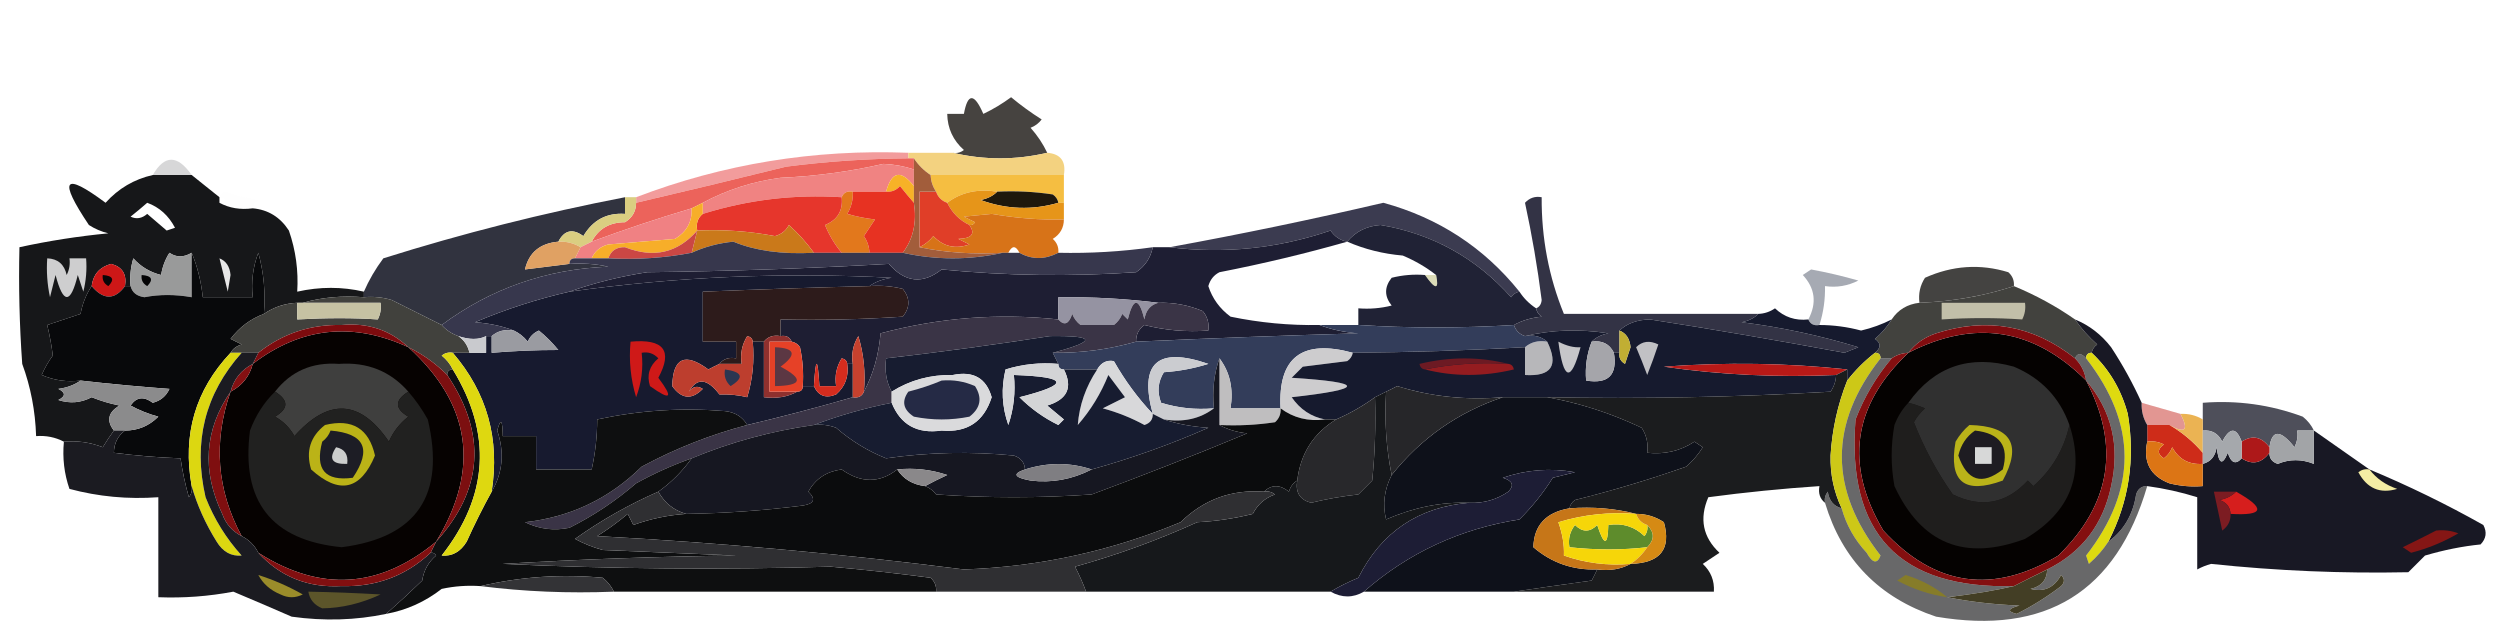 <?xml version="1.0" encoding="UTF-8"?>
<!DOCTYPE svg PUBLIC "-//W3C//DTD SVG 1.1//EN" "http://www.w3.org/Graphics/SVG/1.1/DTD/svg11.dtd">
<svg xmlns="http://www.w3.org/2000/svg" version="1.1" width="450px" height="113px" style="shape-rendering:geometricPrecision; text-rendering:geometricPrecision; image-rendering:optimizeQuality; fill-rule:evenodd; clip-rule:evenodd" xmlns:xlink="http://www.w3.org/1999/xlink">
<g><path style="opacity:0.882" fill="#2e2a27" d="M 188.5,27.5 C 182.833,28.833 177.167,28.833 171.5,27.5C 172.239,27.631 172.906,27.464 173.5,27C 171.549,25.266 170.549,23.099 170.5,20.5C 171.5,20.5 172.5,20.5 173.5,20.5C 174.193,16.722 175.36,16.722 177,20.5C 178.747,19.67 180.413,18.67 182,17.5C 183.752,18.958 185.585,20.291 187.5,21.5C 186.975,22.192 186.308,22.692 185.5,23C 186.748,24.4 187.748,25.9 188.5,27.5 Z"/></g>
<g><path style="opacity:0.465" fill="#e42b2b" d="M 163.5,27.5 C 163.5,27.833 163.5,28.167 163.5,28.5C 156.14,28.558 148.806,29.058 141.5,30C 132.493,32.234 123.493,34.401 114.5,36.5C 114.5,36.167 114.5,35.833 114.5,35.5C 130.169,29.509 146.502,26.843 163.5,27.5 Z"/></g>
<g><path style="opacity:0.998" fill="#f3d280" d="M 163.5,28.5 C 163.5,28.167 163.5,27.833 163.5,27.5C 166.167,27.5 168.833,27.5 171.5,27.5C 177.167,28.833 182.833,28.833 188.5,27.5C 190.912,27.694 191.912,29.027 191.5,31.5C 183.5,31.5 175.5,31.5 167.5,31.5C 166.272,30.694 165.272,29.694 164.5,28.5C 164.167,28.5 163.833,28.5 163.5,28.5 Z"/></g>
<g><path style="opacity:0.518" fill="#b1b2b3" d="M 34.5,31.5 C 32.167,31.5 29.833,31.5 27.5,31.5C 29.613,27.836 31.946,27.836 34.5,31.5 Z"/></g>
<g><path style="opacity:1" fill="#ec635b" d="M 163.5,28.5 C 163.833,28.5 164.167,28.5 164.5,28.5C 164.5,29.167 164.5,29.833 164.5,30.5C 162.757,29.914 160.924,29.581 159,29.5C 152.91,30.894 146.743,31.727 140.5,32C 135.524,32.661 130.858,34.161 126.5,36.5C 125.833,36.833 125.167,37.167 124.5,37.5C 118.426,39.302 112.426,41.302 106.5,43.5C 107.736,41.172 109.736,40.006 112.5,40C 113.823,39.184 114.489,38.017 114.5,36.5C 123.493,34.401 132.493,32.234 141.5,30C 148.806,29.058 156.14,28.558 163.5,28.5 Z"/></g>
<g><path style="opacity:1" fill="#f08382" d="M 164.5,30.5 C 164.5,31.5 164.5,32.5 164.5,33.5C 162.167,30.5 160.5,30.833 159.5,34.5C 157.5,34.5 155.5,34.5 153.5,34.5C 152.508,34.328 151.842,34.662 151.5,35.5C 142.954,34.957 134.62,35.957 126.5,38.5C 126.5,37.833 126.5,37.167 126.5,36.5C 130.858,34.161 135.524,32.661 140.5,32C 146.743,31.727 152.91,30.894 159,29.5C 160.924,29.581 162.757,29.914 164.5,30.5 Z"/></g>
<g><path style="opacity:1" fill="#f5be41" d="M 167.5,31.5 C 175.5,31.5 183.5,31.5 191.5,31.5C 191.5,33.167 191.5,34.833 191.5,36.5C 191.167,36.5 190.833,36.5 190.5,36.5C 190.389,35.883 190.056,35.383 189.5,35C 186.183,34.502 182.85,34.335 179.5,34.5C 175.988,33.946 172.988,34.612 170.5,36.5C 169.5,36.167 168.833,35.5 168.5,34.5C 167.89,33.609 167.557,32.609 167.5,31.5 Z"/></g>
<g><path style="opacity:0.98" fill="#f6b023" d="M 164.5,33.5 C 164.5,34.5 164.5,35.5 164.5,36.5C 163.685,35.571 162.852,34.571 162,33.5C 161.329,34.252 160.496,34.586 159.5,34.5C 160.5,30.833 162.167,30.5 164.5,33.5 Z"/></g>
<g><path style="opacity:0.031" fill="#d6d7d7" d="M 39.5,35.5 C 39.56,34.957 39.893,34.624 40.5,34.5C 42.444,35.189 44.444,35.689 46.5,36C 45.944,36.383 45.611,36.883 45.5,37.5C 43.265,37.795 41.265,37.461 39.5,36.5C 40.833,36.167 40.833,35.833 39.5,35.5 Z"/></g>
<g><path style="opacity:1" fill="#1f180c" d="M 179.5,34.5 C 182.85,34.335 186.183,34.502 189.5,35C 190.056,35.383 190.389,35.883 190.5,36.5C 185.825,37.869 181.159,37.702 176.5,36C 177.737,35.768 178.737,35.268 179.5,34.5 Z"/></g>
<g><path style="opacity:0.852" fill="#0f111f" d="M 112.5,35.5 C 112.5,36.5 112.5,37.5 112.5,38.5C 109.215,38.269 106.715,39.603 105,42.5C 103.085,41.084 101.585,41.418 100.5,43.5C 97.199,43.792 95.199,45.459 94.5,48.5C 97.167,48.167 99.833,47.833 102.5,47.5C 104.857,47.337 107.19,47.503 109.5,48C 98.328,48.445 88.328,51.945 79.5,58.5C 76.553,57.027 73.553,55.527 70.5,54C 68.866,53.507 67.199,53.34 65.5,53.5C 65.5,53.167 65.5,52.833 65.5,52.5C 66.412,50.405 67.579,48.405 69,46.5C 83.264,42.013 97.764,38.346 112.5,35.5 Z"/></g>
<g><path style="opacity:1" fill="#e69519" d="M 179.5,34.5 C 178.737,35.268 177.737,35.768 176.5,36C 181.159,37.702 185.825,37.869 190.5,36.5C 190.833,36.5 191.167,36.5 191.5,36.5C 191.5,37.5 191.5,38.5 191.5,39.5C 187.3,39.614 182.967,39.281 178.5,38.5C 176.833,38.667 175.167,38.833 173.5,39C 174.167,39.333 174.833,39.667 175.5,40C 175.272,40.399 174.938,40.565 174.5,40.5C 172.736,39.674 171.402,38.341 170.5,36.5C 172.988,34.612 175.988,33.946 179.5,34.5 Z"/></g>
<g><path style="opacity:0.976" fill="#df3a23" d="M 168.5,34.5 C 168.833,35.5 169.5,36.167 170.5,36.5C 171.402,38.341 172.736,39.674 174.5,40.5C 175.602,42.092 174.935,42.925 172.5,43C 173.167,43.333 173.833,43.667 174.5,44C 171.975,44.896 169.808,44.396 168,42.5C 167.292,43.38 166.458,44.047 165.5,44.5C 165.5,41.167 165.5,37.833 165.5,34.5C 166.5,34.5 167.5,34.5 168.5,34.5 Z"/></g>
<g><path style="opacity:0.988" fill="#e1761a" d="M 153.5,34.5 C 153.579,35.931 153.246,37.264 152.5,38.5C 154.216,38.997 155.883,39.331 157.5,39.5C 156.833,40.5 156.167,41.5 155.5,42.5C 156.127,43.417 156.461,44.417 156.5,45.5C 154.833,45.5 153.167,45.5 151.5,45.5C 150.26,44.027 149.26,42.36 148.5,40.5C 150.756,39.579 151.756,37.912 151.5,35.5C 151.842,34.662 152.508,34.328 153.5,34.5 Z"/></g>
<g><path style="opacity:1" fill="#3b3b50" d="M 273.5,52.5 C 272.883,52.611 272.383,52.944 272,53.5C 265.649,46.409 257.815,42.076 248.5,40.5C 246.022,40.667 244.022,41.667 242.5,43.5C 241.265,43.279 240.265,42.612 239.5,41.5C 230.03,44.73 220.363,45.73 210.5,44.5C 223.268,42.179 236.101,39.512 249,36.5C 258.932,39.211 267.098,44.544 273.5,52.5 Z"/></g>
<g><path style="opacity:0.988" fill="#d9cd80" d="M 112.5,35.5 C 113.167,35.5 113.833,35.5 114.5,35.5C 114.5,35.833 114.5,36.167 114.5,36.5C 114.489,38.017 113.823,39.184 112.5,40C 109.736,40.006 107.736,41.172 106.5,43.5C 105.833,43.833 105.167,44.167 104.5,44.5C 103.292,43.766 101.959,43.433 100.5,43.5C 101.585,41.418 103.085,41.084 105,42.5C 106.715,39.603 109.215,38.269 112.5,38.5C 112.5,37.5 112.5,36.5 112.5,35.5 Z"/></g>
<g><path style="opacity:1" fill="#f08183" d="M 124.5,37.5 C 124.607,39.903 123.607,41.736 121.5,43C 117.5,43.333 113.5,43.667 109.5,44C 108.058,44.377 107.058,45.21 106.5,46.5C 105.5,46.5 104.5,46.5 103.5,46.5C 103.833,45.833 104.167,45.167 104.5,44.5C 105.167,44.167 105.833,43.833 106.5,43.5C 112.426,41.302 118.426,39.302 124.5,37.5 Z"/></g>
<g><path style="opacity:1" fill="#e6362c" d="M 151.5,35.5 C 151.756,37.912 150.756,39.579 148.5,40.5C 149.26,42.36 150.26,44.027 151.5,45.5C 149.833,45.5 148.167,45.5 146.5,45.5C 145.207,43.704 143.707,42.038 142,40.5C 141.481,41.516 140.647,42.182 139.5,42.5C 134.878,41.615 130.211,41.282 125.5,41.5C 125.263,40.209 125.596,39.209 126.5,38.5C 134.62,35.957 142.954,34.957 151.5,35.5 Z"/></g>
<g><path style="opacity:0.99" fill="#d77217" d="M 191.5,39.5 C 191.489,41.017 190.823,42.184 189.5,43C 190.252,43.671 190.586,44.504 190.5,45.5C 188.059,46.756 185.726,46.756 183.5,45.5C 182.833,44.167 182.167,44.167 181.5,45.5C 181.167,45.5 180.833,45.5 180.5,45.5C 175.305,45.821 170.305,45.487 165.5,44.5C 166.458,44.047 167.292,43.38 168,42.5C 169.808,44.396 171.975,44.896 174.5,44C 173.833,43.667 173.167,43.333 172.5,43C 174.935,42.925 175.602,42.092 174.5,40.5C 174.938,40.565 175.272,40.399 175.5,40C 174.833,39.667 174.167,39.333 173.5,39C 175.167,38.833 176.833,38.667 178.5,38.5C 182.967,39.281 187.3,39.614 191.5,39.5 Z"/></g>
<g><path style="opacity:0.95" fill="#15182c" d="M 273.5,52.5 C 274.272,53.694 275.272,54.694 276.5,55.5C 276.611,56.117 276.944,56.617 277.5,57C 275.618,57.198 273.952,57.698 272.5,58.5C 263.088,59.088 253.755,59.088 244.5,58.5C 244.5,57.5 244.5,56.5 244.5,55.5C 246.527,55.662 248.527,55.495 250.5,55C 249.167,53.333 249.167,51.667 250.5,50C 252.473,49.505 254.473,49.338 256.5,49.5C 258.394,52.187 259.061,52.187 258.5,49.5C 256.727,48.108 254.727,46.941 252.5,46C 248.953,45.693 245.62,44.86 242.5,43.5C 244.022,41.667 246.022,40.667 248.5,40.5C 257.815,42.076 265.649,46.409 272,53.5C 272.383,52.944 272.883,52.611 273.5,52.5 Z"/></g>
<g><path style="opacity:1" fill="#e73222" d="M 164.5,36.5 C 165.055,40.012 164.388,43.012 162.5,45.5C 160.5,45.5 158.5,45.5 156.5,45.5C 156.461,44.417 156.127,43.417 155.5,42.5C 156.167,41.5 156.833,40.5 157.5,39.5C 155.883,39.331 154.216,38.997 152.5,38.5C 153.246,37.264 153.579,35.931 153.5,34.5C 155.5,34.5 157.5,34.5 159.5,34.5C 160.496,34.586 161.329,34.252 162,33.5C 162.852,34.571 163.685,35.571 164.5,36.5 Z"/></g>
<g><path style="opacity:1" fill="#161719" d="M 27.5,31.5 C 29.833,31.5 32.167,31.5 34.5,31.5C 36.167,32.833 37.833,34.167 39.5,35.5C 39.5,35.833 39.5,36.167 39.5,36.5C 41.265,37.461 43.265,37.795 45.5,37.5C 48.263,37.744 50.429,39.077 52,41.5C 53.237,45.06 53.737,48.727 53.5,52.5C 57.571,51.588 61.571,51.588 65.5,52.5C 65.5,52.833 65.5,53.167 65.5,53.5C 61.629,53.185 57.962,53.518 54.5,54.5C 54.167,54.5 53.833,54.5 53.5,54.5C 51.297,54.604 49.297,55.27 47.5,56.5C 47.823,52.774 47.489,49.107 46.5,45.5C 45.52,48.087 45.187,50.753 45.5,53.5C 42.5,53.5 39.5,53.5 36.5,53.5C 36.198,50.627 35.531,47.961 34.5,45.5C 33.06,46.363 31.726,46.363 30.5,45.5C 29.719,46.729 29.219,48.062 29,49.5C 27.004,49.004 25.337,48.004 24,46.5C 23.506,48.134 23.34,49.801 23.5,51.5C 23.167,51.5 22.833,51.5 22.5,51.5C 22.853,49.365 22.02,48.032 20,47.5C 17.926,48.072 16.76,49.405 16.5,51.5C 15.498,53.011 14.831,54.678 14.5,56.5C 12.5,57.167 10.5,57.833 8.5,58.5C 8.997,60.597 9.33,62.431 9.5,64C 8.707,65.085 8.04,66.252 7.5,67.5C 9.743,68.474 12.076,68.808 14.5,68.5C 13.392,69.29 12.058,69.79 10.5,70C 11.833,70.667 11.833,71.333 10.5,72C 12.568,72.687 14.568,72.52 16.5,71.5C 18.115,72.154 19.782,72.654 21.5,73C 19.452,74.226 19.119,75.726 20.5,77.5C 19.842,78.398 19.176,79.398 18.5,80.5C 16.253,79.626 13.92,79.292 11.5,79.5C 9.958,78.699 8.292,78.366 6.5,78.5C 6.355,73.965 5.522,69.632 4,65.5C 3.5,58.508 3.334,51.508 3.5,44.5C 8.769,43.351 14.102,42.517 19.5,42C 18.234,41.691 17.067,41.191 16,40.5C 10.449,32.216 11.449,30.883 19,36.5C 21.313,33.928 24.146,32.261 27.5,31.5 Z M 26.5,36.5 C 28.683,37.3 30.349,38.8 31.5,41C 31,41.167 30.5,41.333 30,41.5C 28.832,40.491 27.665,39.491 26.5,38.5C 25.549,39.326 24.549,39.492 23.5,39C 24.571,38.148 25.571,37.315 26.5,36.5 Z"/></g>
<g><path style="opacity:0.992" fill="#f7ad28" d="M 126.5,36.5 C 126.5,37.167 126.5,37.833 126.5,38.5C 125.596,39.209 125.263,40.209 125.5,41.5C 121.982,45.534 117.649,46.534 112.5,44.5C 110.962,44.453 109.962,45.12 109.5,46.5C 108.5,46.5 107.5,46.5 106.5,46.5C 107.058,45.21 108.058,44.377 109.5,44C 113.5,43.667 117.5,43.333 121.5,43C 123.607,41.736 124.607,39.903 124.5,37.5C 125.167,37.167 125.833,36.833 126.5,36.5 Z"/></g>
<g><path style="opacity:1" fill="#ca791a" d="M 146.5,45.5 C 140.773,45.811 135.94,45.144 132,43.5C 129.319,43.769 126.819,44.436 124.5,45.5C 124.833,44.167 125.167,42.833 125.5,41.5C 130.211,41.282 134.878,41.615 139.5,42.5C 140.647,42.182 141.481,41.516 142,40.5C 143.707,42.038 145.207,43.704 146.5,45.5 Z"/></g>
<g><path style="opacity:1" fill="#cb4744" d="M 125.5,41.5 C 125.167,42.833 124.833,44.167 124.5,45.5C 119.595,46.445 114.595,46.779 109.5,46.5C 109.962,45.12 110.962,44.453 112.5,44.5C 117.649,46.534 121.982,45.534 125.5,41.5 Z"/></g>
<g><path style="opacity:1" fill="#a25d3b" d="M 164.5,28.5 C 165.272,29.694 166.272,30.694 167.5,31.5C 167.557,32.609 167.89,33.609 168.5,34.5C 167.5,34.5 166.5,34.5 165.5,34.5C 165.5,37.833 165.5,41.167 165.5,44.5C 170.305,45.487 175.305,45.821 180.5,45.5C 174.5,46.833 168.5,46.833 162.5,45.5C 164.388,43.012 165.055,40.012 164.5,36.5C 164.5,35.5 164.5,34.5 164.5,33.5C 164.5,32.5 164.5,31.5 164.5,30.5C 164.5,29.833 164.5,29.167 164.5,28.5 Z"/></g>
<g><path style="opacity:0.976" fill="#df9f5f" d="M 100.5,43.5 C 101.959,43.433 103.292,43.766 104.5,44.5C 104.167,45.167 103.833,45.833 103.5,46.5C 102.833,46.5 102.5,46.833 102.5,47.5C 99.833,47.833 97.167,48.167 94.5,48.5C 95.199,45.459 97.199,43.792 100.5,43.5 Z"/></g>
<g><path style="opacity:1" fill="#cececf" d="M 8.5,46.5 C 10.411,46.574 11.578,47.574 12,49.5C 12.483,48.552 12.649,47.552 12.5,46.5C 13.5,46.5 14.5,46.5 15.5,46.5C 15.662,48.527 15.495,50.527 15,52.5C 14.667,51.5 14.333,50.5 14,49.5C 12.711,54.784 11.377,54.784 10,49.5C 9.667,50.833 9.333,52.167 9,53.5C 8.503,51.19 8.337,48.857 8.5,46.5 Z"/></g>
<g><path style="opacity:0.376" fill="#a1a041" d="M 256.5,49.5 C 257.167,49.5 257.833,49.5 258.5,49.5C 259.061,52.187 258.394,52.187 256.5,49.5 Z"/></g>
<g><path style="opacity:1" fill="#999a9a" d="M 34.5,45.5 C 34.5,48.167 34.5,50.833 34.5,53.5C 31.52,52.975 28.687,52.975 26,53.5C 24.624,53.316 23.791,52.649 23.5,51.5C 23.34,49.801 23.506,48.134 24,46.5C 25.337,48.004 27.004,49.004 29,49.5C 29.219,48.062 29.719,46.729 30.5,45.5C 31.726,46.363 33.06,46.363 34.5,45.5 Z"/></g>
<g><path style="opacity:1" fill="#030304" d="M 25.5,49.5 C 27.337,49.639 27.67,50.306 26.5,51.5C 25.703,51.043 25.369,50.376 25.5,49.5 Z"/></g>
<g><path style="opacity:1" fill="#171a2f" d="M 156.5,51.5 C 146.497,51.75 136.497,52.084 126.5,52.5C 126.5,55.5 126.5,58.5 126.5,61.5C 128.5,61.5 130.5,61.5 132.5,61.5C 132.5,62.5 132.5,63.5 132.5,64.5C 131.209,64.263 130.209,64.596 129.5,65.5C 128.85,65.804 128.183,66.137 127.5,66.5C 123.3,63.395 121.133,64.394 121,69.5C 122.688,71.848 124.522,72.015 126.5,70C 125.551,69.383 124.718,69.549 124,70.5C 125.455,67.924 127.288,68.091 129.5,71C 131.313,70.954 132.979,71.12 134.5,71.5C 135.487,68.232 135.82,64.898 135.5,61.5C 136.167,61.5 136.833,61.5 137.5,61.5C 137.5,64.833 137.5,68.167 137.5,71.5C 139.735,71.795 141.735,71.461 143.5,70.5C 144.167,70.5 144.5,70.167 144.5,69.5C 145.167,69.5 145.833,69.5 146.5,69.5C 147.314,71.273 148.648,71.773 150.5,71C 152.155,69.556 152.822,67.722 152.5,65.5C 152.833,65.5 153.167,65.5 153.5,65.5C 153.5,67.5 153.5,69.5 153.5,71.5C 147.21,73.323 140.877,74.989 134.5,76.5C 133.653,75.034 132.32,74.2 130.5,74C 122.758,73.352 115.091,73.852 107.5,75.5C 107.492,78.545 107.159,81.545 106.5,84.5C 103.167,84.5 99.833,84.5 96.5,84.5C 96.5,82.5 96.5,80.5 96.5,78.5C 94.5,78.5 92.5,78.5 90.5,78.5C 90.456,75.519 90.123,75.186 89.5,77.5C 90.84,81.418 90.507,85.085 88.5,88.5C 89.999,79.01 87.666,70.676 81.5,63.5C 82.5,63.5 83.5,63.5 84.5,63.5C 85.5,63.5 86.5,63.5 87.5,63.5C 87.5,62.5 87.5,61.5 87.5,60.5C 87.833,60.5 88.167,60.5 88.5,60.5C 88.5,61.5 88.5,62.5 88.5,63.5C 92.623,63.16 96.623,62.993 100.5,63C 99.44,61.702 98.274,60.535 97,59.5C 96.055,59.905 95.388,60.572 95,61.5C 94.292,60.62 93.458,59.953 92.5,59.5C 90.369,58.686 88.036,58.186 85.5,58C 90.993,55.669 96.659,53.836 102.5,52.5C 121.74,49.806 141.073,48.973 160.5,50C 158.942,50.21 157.609,50.71 156.5,51.5 Z"/></g>
<g><path style="opacity:1" fill="#1e1e33" d="M 242.5,43.5 C 235.036,45.631 227.369,47.464 219.5,49C 218.484,49.519 217.818,50.353 217.5,51.5C 218.219,53.728 219.552,55.561 221.5,57C 226.78,58.095 232.113,58.595 237.5,58.5C 239.631,59.314 241.964,59.814 244.5,60C 231.158,60.389 217.825,60.889 204.5,61.5C 204.461,60.244 204.961,59.244 206,58.5C 209.73,59.46 213.563,59.794 217.5,59.5C 217.67,58.178 217.337,57.011 216.5,56C 213.937,54.921 211.271,54.421 208.5,54.5C 202.674,53.768 196.674,53.434 190.5,53.5C 190.5,54.833 190.5,56.167 190.5,57.5C 179.737,56.341 169.07,57.174 158.5,60C 158.171,63.892 157.171,67.392 155.5,70.5C 155.82,67.102 155.487,63.768 154.5,60.5C 153.548,62.045 153.215,63.712 153.5,65.5C 153.167,65.5 152.833,65.5 152.5,65.5C 152.44,64.957 152.107,64.624 151.5,64.5C 150.548,66.045 150.215,67.712 150.5,69.5C 149.5,69.5 148.5,69.5 147.5,69.5C 147.167,64.167 146.833,64.167 146.5,69.5C 145.833,69.5 145.167,69.5 144.5,69.5C 144.663,67.143 144.497,64.81 144,62.5C 143.617,61.944 143.117,61.611 142.5,61.5C 142.158,60.662 141.492,60.328 140.5,60.5C 140.5,59.5 140.5,58.5 140.5,57.5C 147.841,57.666 155.174,57.5 162.5,57C 163.833,55.333 163.833,53.667 162.5,52C 160.527,51.505 158.527,51.338 156.5,51.5C 157.609,50.71 158.942,50.21 160.5,50C 141.073,48.973 121.74,49.806 102.5,52.5C 106.93,50.925 111.597,49.758 116.5,49C 131.075,48.825 145.575,48.325 160,47.5C 162.93,50.866 166.097,51.199 169.5,48.5C 181.12,49.645 192.787,49.812 204.5,49C 206.117,47.908 207.117,46.408 207.5,44.5C 208.5,44.5 209.5,44.5 210.5,44.5C 220.363,45.73 230.03,44.73 239.5,41.5C 240.265,42.612 241.265,43.279 242.5,43.5 Z"/></g>
<g><path style="opacity:0.821" fill="#1c1b19" d="M 362.5,51.5 C 357.216,53.257 351.55,54.257 345.5,54.5C 345.286,52.856 345.62,51.356 346.5,50C 351.433,47.783 356.433,47.45 361.5,49C 362.252,49.671 362.586,50.504 362.5,51.5 Z"/></g>
<g><path style="opacity:1" fill="#cd1717" d="M 22.5,51.5 C 20.641,54.019 18.641,54.019 16.5,51.5C 16.76,49.405 17.926,48.072 20,47.5C 22.02,48.032 22.853,49.365 22.5,51.5 Z"/></g>
<g><path style="opacity:1" fill="#090608" d="M 18.5,49.5 C 20.337,49.639 20.67,50.306 19.5,51.5C 18.703,51.043 18.369,50.376 18.5,49.5 Z"/></g>
<g><path style="opacity:1" fill="#08090b" d="M 34.5,45.5 C 35.531,47.961 36.198,50.627 36.5,53.5C 39.5,53.5 42.5,53.5 45.5,53.5C 45.187,50.753 45.52,48.087 46.5,45.5C 47.489,49.107 47.823,52.774 47.5,56.5C 45.095,57.398 43.095,58.898 41.5,61C 42.167,61.333 42.833,61.667 43.5,62C 42.584,62.278 41.917,62.778 41.5,63.5C 35.159,70.219 32.826,78.219 34.5,87.5C 34.631,88.239 34.464,88.906 34,89.5C 33.338,87.187 32.838,84.854 32.5,82.5C 28.481,82.354 24.481,82.021 20.5,81.5C 20.527,79.801 21.194,78.467 22.5,77.5C 24.831,77.502 26.831,76.669 28.5,75C 26.754,74.529 25.087,73.862 23.5,73C 24.546,71.462 25.879,71.295 27.5,72.5C 28.91,72.132 29.91,71.299 30.5,70C 25.146,69.609 19.812,69.109 14.5,68.5C 12.076,68.808 9.743,68.474 7.5,67.5C 8.04,66.252 8.707,65.085 9.5,64C 9.33,62.431 8.997,60.597 8.5,58.5C 10.5,57.833 12.5,57.167 14.5,56.5C 14.831,54.678 15.498,53.011 16.5,51.5C 18.641,54.019 20.641,54.019 22.5,51.5C 22.833,51.5 23.167,51.5 23.5,51.5C 23.791,52.649 24.624,53.316 26,53.5C 28.687,52.975 31.52,52.975 34.5,53.5C 34.5,50.833 34.5,48.167 34.5,45.5 Z"/></g>
<g><path style="opacity:1" fill="#e8e8e8" d="M 39.5,46.5 C 40.694,46.97 41.36,47.97 41.5,49.5C 41.333,50.5 41.167,51.5 41,52.5C 40.495,50.482 39.995,48.482 39.5,46.5 Z"/></g>
<g><path style="opacity:1" fill="#2d1b1b" d="M 156.5,51.5 C 158.527,51.338 160.527,51.505 162.5,52C 163.833,53.667 163.833,55.333 162.5,57C 155.174,57.5 147.841,57.666 140.5,57.5C 140.5,58.5 140.5,59.5 140.5,60.5C 139.209,60.263 138.209,60.596 137.5,61.5C 136.833,61.5 136.167,61.5 135.5,61.5C 135.44,60.957 135.107,60.624 134.5,60.5C 133.548,62.045 133.215,63.712 133.5,65.5C 132.167,65.5 130.833,65.5 129.5,65.5C 130.209,64.596 131.209,64.263 132.5,64.5C 132.5,63.5 132.5,62.5 132.5,61.5C 130.5,61.5 128.5,61.5 126.5,61.5C 126.5,58.5 126.5,55.5 126.5,52.5C 136.497,52.084 146.497,51.75 156.5,51.5 Z"/></g>
<g><path style="opacity:0.591" fill="#697080" d="M 327.5,58.5 C 326.508,58.672 325.842,58.338 325.5,57.5C 327.056,54.55 326.722,51.884 324.5,49.5C 325,49.167 325.5,48.833 326,48.5C 328.862,49.028 331.696,49.695 334.5,50.5C 332.604,51.466 330.604,51.799 328.5,51.5C 328.552,53.903 328.219,56.236 327.5,58.5 Z"/></g>
<g><path style="opacity:1" fill="#37374d" d="M 146.5,45.5 C 148.167,45.5 149.833,45.5 151.5,45.5C 153.167,45.5 154.833,45.5 156.5,45.5C 158.5,45.5 160.5,45.5 162.5,45.5C 168.5,46.833 174.5,46.833 180.5,45.5C 180.833,45.5 181.167,45.5 181.5,45.5C 182.167,45.5 182.833,45.5 183.5,45.5C 185.726,46.756 188.059,46.756 190.5,45.5C 196.203,45.625 201.87,45.292 207.5,44.5C 207.117,46.408 206.117,47.908 204.5,49C 192.787,49.812 181.12,49.645 169.5,48.5C 166.097,51.199 162.93,50.866 160,47.5C 145.575,48.325 131.075,48.825 116.5,49C 111.597,49.758 106.93,50.925 102.5,52.5C 96.659,53.836 90.993,55.669 85.5,58C 88.036,58.186 90.369,58.686 92.5,59.5C 90.901,59.232 89.568,59.566 88.5,60.5C 88.167,60.5 87.833,60.5 87.5,60.5C 86.18,61.173 84.514,61.173 82.5,60.5C 81.29,60.068 80.29,59.401 79.5,58.5C 88.328,51.945 98.328,48.445 109.5,48C 107.19,47.503 104.857,47.337 102.5,47.5C 102.5,46.833 102.833,46.5 103.5,46.5C 104.5,46.5 105.5,46.5 106.5,46.5C 107.5,46.5 108.5,46.5 109.5,46.5C 114.595,46.779 119.595,46.445 124.5,45.5C 126.819,44.436 129.319,43.769 132,43.5C 135.94,45.144 140.773,45.811 146.5,45.5 Z"/></g>
<g><path style="opacity:1" fill="#9593a2" d="M 208.5,54.5 C 207.069,54.881 206.236,55.881 206,57.5C 205,53.5 204,53.5 203,57.5C 202.667,57.167 202.333,56.833 202,56.5C 201.692,57.308 201.192,57.975 200.5,58.5C 198.5,58.5 196.5,58.5 194.5,58.5C 193.808,57.975 193.308,57.308 193,56.5C 192.399,58.359 191.566,58.692 190.5,57.5C 190.5,56.167 190.5,54.833 190.5,53.5C 196.674,53.434 202.674,53.768 208.5,54.5 Z"/></g>
<g><path style="opacity:1" fill="#42423e" d="M 362.5,51.5 C 366.46,53.138 370.126,55.138 373.5,57.5C 374.625,59.129 375.959,60.629 377.5,62C 376.944,62.383 376.611,62.883 376.5,63.5C 375.833,63.5 375.5,63.833 375.5,64.5C 374.604,63.494 373.938,63.494 373.5,64.5C 365.999,58.558 357.666,57.058 348.5,60C 346.416,60.697 344.749,61.864 343.5,63.5C 342.391,63.557 341.391,63.89 340.5,64.5C 339.833,64.5 339.167,64.5 338.5,64.5C 338.5,63.833 338.167,63.5 337.5,63.5C 338.598,62.603 338.598,61.77 337.5,61C 338.71,59.961 339.71,58.794 340.5,57.5C 341.659,55.75 343.326,54.75 345.5,54.5C 351.55,54.257 357.216,53.257 362.5,51.5 Z"/></g>
<g><path style="opacity:1" fill="#c2bfa9" d="M 349.5,54.5 C 354.5,54.5 359.5,54.5 364.5,54.5C 364.649,55.552 364.483,56.552 364,57.5C 359.277,57.178 354.444,57.178 349.5,57.5C 349.5,56.5 349.5,55.5 349.5,54.5 Z"/></g>
<g><path style="opacity:1" fill="#41413d" d="M 54.5,54.5 C 57.962,53.518 61.629,53.185 65.5,53.5C 67.199,53.34 68.866,53.507 70.5,54C 73.553,55.527 76.553,57.027 79.5,58.5C 80.29,59.401 81.29,60.068 82.5,60.5C 83.551,61.222 84.218,62.222 84.5,63.5C 83.5,63.5 82.5,63.5 81.5,63.5C 80.761,63.369 80.094,63.536 79.5,64C 80.38,64.708 81.047,65.542 81.5,66.5C 80.833,66.5 80.5,66.833 80.5,67.5C 78.427,65.42 76.093,63.754 73.5,62.5C 70.214,59.404 66.214,58.071 61.5,58.5C 55.86,58.38 50.86,60.047 46.5,63.5C 45.5,63.5 44.5,63.5 43.5,63.5C 42.833,63.5 42.167,63.5 41.5,63.5C 41.917,62.778 42.584,62.278 43.5,62C 42.833,61.667 42.167,61.333 41.5,61C 43.095,58.898 45.095,57.398 47.5,56.5C 49.297,55.27 51.297,54.604 53.5,54.5C 53.5,55.5 53.5,56.5 53.5,57.5C 58.818,57.199 63.651,57.199 68,57.5C 68.483,56.552 68.65,55.552 68.5,54.5C 63.833,54.5 59.167,54.5 54.5,54.5 Z"/></g>
<g><path style="opacity:1" fill="#c6c2a3" d="M 53.5,54.5 C 53.833,54.5 54.167,54.5 54.5,54.5C 59.167,54.5 63.833,54.5 68.5,54.5C 68.65,55.552 68.483,56.552 68,57.5C 63.651,57.199 58.818,57.199 53.5,57.5C 53.5,56.5 53.5,55.5 53.5,54.5 Z"/></g>
<g><path style="opacity:1" fill="#3a3446" d="M 208.5,54.5 C 211.271,54.421 213.937,54.921 216.5,56C 217.337,57.011 217.67,58.178 217.5,59.5C 213.563,59.794 209.73,59.46 206,58.5C 204.961,59.244 204.461,60.244 204.5,61.5C 199.609,62.903 194.609,63.57 189.5,63.5C 197.433,61.392 197.266,60.392 189,60.5C 179.19,62.029 169.356,63.362 159.5,64.5C 159.205,66.735 159.539,68.735 160.5,70.5C 160.5,71.167 160.5,71.833 160.5,72.5C 155.641,73.465 150.975,74.798 146.5,76.5C 138.82,77.585 131.487,79.585 124.5,82.5C 121.07,83.714 117.736,85.214 114.5,87C 110.81,90.175 106.81,92.841 102.5,95C 99.743,95.584 97.077,95.25 94.5,94C 102.674,93.079 109.674,89.746 115.5,84C 121.556,80.739 127.89,78.239 134.5,76.5C 140.877,74.989 147.21,73.323 153.5,71.5C 154.492,71.672 155.158,71.338 155.5,70.5C 157.171,67.392 158.171,63.892 158.5,60C 169.07,57.174 179.737,56.341 190.5,57.5C 191.566,58.692 192.399,58.359 193,56.5C 193.308,57.308 193.808,57.975 194.5,58.5C 196.5,58.5 198.5,58.5 200.5,58.5C 201.192,57.975 201.692,57.308 202,56.5C 202.333,56.833 202.667,57.167 203,57.5C 204,53.5 205,53.5 206,57.5C 206.236,55.881 207.069,54.881 208.5,54.5 Z"/></g>
<g><path style="opacity:1" fill="#333345" d="M 316.5,56.5 C 315.737,57.268 314.737,57.768 313.5,58C 320.639,58.9 327.639,60.4 334.5,62.5C 333.667,62.833 332.833,63.167 332,63.5C 319.613,61.201 307.947,59.201 297,57.5C 294.705,57.547 292.871,58.213 291.5,59.5C 291.5,60.833 291.5,62.167 291.5,63.5C 291.167,63.5 290.833,63.5 290.5,63.5C 289.713,61.896 288.38,61.229 286.5,61.5C 287.263,60.732 288.263,60.232 289.5,60C 284.316,59.184 279.316,59.35 274.5,60.5C 273.5,60.167 272.833,59.5 272.5,58.5C 273.952,57.698 275.618,57.198 277.5,57C 276.944,56.617 276.611,56.117 276.5,55.5C 277.097,55.265 277.43,54.765 277.5,54C 276.754,48.116 275.754,42.283 274.5,36.5C 275.325,35.614 276.325,35.281 277.5,35.5C 277.455,42.852 278.788,49.852 281.5,56.5C 293.167,56.5 304.833,56.5 316.5,56.5 Z"/></g>
<g><path style="opacity:1" fill="#060201" d="M 73.5,62.5 C 84.798,72.763 86.464,84.43 78.5,97.5C 68.335,105.936 57.669,106.603 46.5,99.5C 45.833,98.167 44.833,97.167 43.5,96.5C 39.014,88.184 38.347,79.517 41.5,70.5C 43.587,69.415 44.92,67.749 45.5,65.5C 54.161,58.884 63.495,57.884 73.5,62.5 Z"/></g>
<g><path style="opacity:1" fill="#050201" d="M 375.5,68.5 C 381.653,80.236 379.986,90.736 370.5,100C 358.767,107.054 348.267,105.554 339,95.5C 331.981,83.652 333.481,72.985 343.5,63.5C 355.386,57.411 366.053,59.078 375.5,68.5 Z"/></g>
<g><path style="opacity:1" fill="#7d0b0e" d="M 73.5,62.5 C 63.495,57.884 54.161,58.884 45.5,65.5C 45.833,64.833 46.167,64.167 46.5,63.5C 50.86,60.047 55.86,58.38 61.5,58.5C 66.214,58.071 70.214,59.404 73.5,62.5 Z"/></g>
<g><path style="opacity:1" fill="#c9cace" d="M 87.5,60.5 C 87.5,61.5 87.5,62.5 87.5,63.5C 86.5,63.5 85.5,63.5 84.5,63.5C 84.218,62.222 83.551,61.222 82.5,60.5C 84.514,61.173 86.18,61.173 87.5,60.5 Z"/></g>
<g><path style="opacity:1" fill="#9a9ba1" d="M 92.5,59.5 C 93.458,59.953 94.292,60.62 95,61.5C 95.388,60.572 96.055,59.905 97,59.5C 98.274,60.535 99.44,61.702 100.5,63C 96.623,62.993 92.623,63.16 88.5,63.5C 88.5,62.5 88.5,61.5 88.5,60.5C 89.568,59.566 90.901,59.232 92.5,59.5 Z"/></g>
<g><path style="opacity:1" fill="#cf1918" d="M 113.5,61.5 C 119.484,60.945 121.151,63.112 118.5,68C 121.274,71.697 120.774,72.197 117,69.5C 116.376,67.535 116.876,65.869 118.5,64.5C 117.675,63.614 116.675,63.281 115.5,63.5C 115.813,66.247 115.48,68.913 114.5,71.5C 113.513,68.232 113.18,64.898 113.5,61.5 Z"/></g>
<g><path style="opacity:1" fill="#c7412e" d="M 155.5,70.5 C 155.158,71.338 154.492,71.672 153.5,71.5C 153.5,69.5 153.5,67.5 153.5,65.5C 153.215,63.712 153.548,62.045 154.5,60.5C 155.487,63.768 155.82,67.102 155.5,70.5 Z"/></g>
<g><path style="opacity:1" fill="#b7b7ba" d="M 278.5,61.5 C 280.594,65.799 279.26,67.799 274.5,67.5C 274.5,65.833 274.5,64.167 274.5,62.5C 275.568,61.566 276.901,61.232 278.5,61.5 Z"/></g>
<g><path style="opacity:1" fill="#810c0f" d="M 373.5,64.5 C 374.6,65.605 375.267,66.938 375.5,68.5C 366.053,59.078 355.386,57.411 343.5,63.5C 344.749,61.864 346.416,60.697 348.5,60C 357.666,57.058 365.999,58.558 373.5,64.5 Z"/></g>
<g><path style="opacity:1" fill="#333d5a" d="M 237.5,58.5 C 239.833,58.5 242.167,58.5 244.5,58.5C 253.755,59.088 263.088,59.088 272.5,58.5C 272.833,59.5 273.5,60.167 274.5,60.5C 276.099,60.232 277.432,60.566 278.5,61.5C 276.901,61.232 275.568,61.566 274.5,62.5C 264.176,63.078 253.843,63.412 243.5,63.5C 234.35,61.007 230.016,64.34 230.5,73.5C 227.5,73.5 224.5,73.5 221.5,73.5C 222.055,69.988 221.388,66.988 219.5,64.5C 218.523,67.287 218.19,70.287 218.5,73.5C 215.223,73.784 212.057,73.451 209,72.5C 208.257,70.559 208.424,68.726 209.5,67C 212.226,66.818 214.893,66.318 217.5,65.5C 208.332,62.34 204.999,65.34 207.5,74.5C 204.822,71.668 202.488,68.501 200.5,65C 199.212,64.761 198.212,65.261 197.5,66.5C 195.5,66.5 193.5,66.5 191.5,66.5C 190.833,66.5 190.5,66.167 190.5,65.5C 190.167,64.833 189.833,64.167 189.5,63.5C 194.609,63.57 199.609,62.903 204.5,61.5C 217.825,60.889 231.158,60.389 244.5,60C 241.964,59.814 239.631,59.314 237.5,58.5 Z"/></g>
<g><path style="opacity:1" fill="#cdccce" d="M 243.5,63.5 C 243.389,64.117 243.056,64.617 242.5,65C 239.833,65.333 237.167,65.667 234.5,66C 233.833,66.667 233.167,67.333 232.5,68C 245.785,68.848 245.785,70.014 232.5,71.5C 234.01,73.689 236.01,75.023 238.5,75.5C 235.487,75.893 232.82,75.226 230.5,73.5C 230.016,64.34 234.35,61.007 243.5,63.5 Z"/></g>
<g><path style="opacity:1" fill="#8f302e" d="M 140.5,60.5 C 141.492,60.328 142.158,60.662 142.5,61.5C 141.167,61.5 139.833,61.5 138.5,61.5C 138.5,64.5 138.5,67.5 138.5,70.5C 140.167,70.5 141.833,70.5 143.5,70.5C 141.735,71.461 139.735,71.795 137.5,71.5C 137.5,68.167 137.5,64.833 137.5,61.5C 138.209,60.596 139.209,60.263 140.5,60.5 Z"/></g>
<g><path style="opacity:1" fill="#3f3f3e" d="M 73.5,70.5 C 71.018,72.039 71.018,73.539 73.5,75C 71.951,76.214 70.784,77.714 70,79.5C 64.833,71.921 59.167,71.588 53,78.5C 52.167,77 51,75.833 49.5,75C 51.982,73.539 51.982,72.039 49.5,70.5C 52.371,66.818 56.205,65.152 61,65.5C 66.1,65.138 70.266,66.805 73.5,70.5 Z"/></g>
<g><path style="opacity:1" fill="#d8d8da" d="M 207.5,74.5 C 207.53,75.497 207.03,76.164 206,76.5C 203.629,75.209 201.129,74.209 198.5,73.5C 199.833,72.833 201.167,72.167 202.5,71.5C 201.5,70.167 200.5,68.833 199.5,67.5C 198.172,70.824 196.339,73.824 194,76.5C 194.274,72.932 195.44,69.599 197.5,66.5C 198.212,65.261 199.212,64.761 200.5,65C 202.488,68.501 204.822,71.668 207.5,74.5 Z"/></g>
<g><path style="opacity:1" fill="#cbccd0" d="M 218.5,73.5 C 216.012,75.388 213.012,76.055 209.5,75.5C 208.833,75.167 208.167,74.833 207.5,74.5C 204.999,65.34 208.332,62.34 217.5,65.5C 214.893,66.318 212.226,66.818 209.5,67C 208.424,68.726 208.257,70.559 209,72.5C 212.057,73.451 215.223,73.784 218.5,73.5 Z"/></g>
<g><path style="opacity:1" fill="#841012" d="M 45.5,65.5 C 44.92,67.749 43.587,69.415 41.5,70.5C 42.08,68.251 43.413,66.585 45.5,65.5 Z"/></g>
<g><path style="opacity:1" fill="#bfbebf" d="M 219.5,64.5 C 221.388,66.988 222.055,69.988 221.5,73.5C 224.5,73.5 227.5,73.5 230.5,73.5C 230.586,74.496 230.252,75.329 229.5,76C 226.183,76.498 222.85,76.665 219.5,76.5C 219.5,72.5 219.5,68.5 219.5,64.5 Z"/></g>
<g><path style="opacity:1" fill="#bd3e2e" d="M 135.5,61.5 C 135.82,64.898 135.487,68.232 134.5,71.5C 132.979,71.12 131.313,70.954 129.5,71C 127.288,68.091 125.455,67.924 124,70.5C 124.718,69.549 125.551,69.383 126.5,70C 124.522,72.015 122.688,71.848 121,69.5C 121.133,64.394 123.3,63.395 127.5,66.5C 128.183,66.137 128.85,65.804 129.5,65.5C 130.833,65.5 132.167,65.5 133.5,65.5C 133.215,63.712 133.548,62.045 134.5,60.5C 135.107,60.624 135.44,60.957 135.5,61.5 Z"/></g>
<g><path style="opacity:1" fill="#2b3651" d="M 130.5,66.5 C 133.674,66.952 134.007,67.952 131.5,69.5C 130.614,68.675 130.281,67.675 130.5,66.5 Z"/></g>
<g><path style="opacity:1" fill="#e64127" d="M 142.5,61.5 C 143.117,61.611 143.617,61.944 144,62.5C 144.497,64.81 144.663,67.143 144.5,69.5C 144.5,70.167 144.167,70.5 143.5,70.5C 141.833,70.5 140.167,70.5 138.5,70.5C 138.5,67.5 138.5,64.5 138.5,61.5C 139.833,61.5 141.167,61.5 142.5,61.5 Z"/></g>
<g><path style="opacity:1" fill="#5c3743" d="M 139.5,62.5 C 143.135,62.656 143.468,63.822 140.5,66C 144.723,68.243 144.389,69.41 139.5,69.5C 139.5,67.167 139.5,64.833 139.5,62.5 Z"/></g>
<g><path style="opacity:1" fill="#d52c1e" d="M 152.5,65.5 C 152.822,67.722 152.155,69.556 150.5,71C 148.648,71.773 147.314,71.273 146.5,69.5C 146.833,64.167 147.167,64.167 147.5,69.5C 148.5,69.5 149.5,69.5 150.5,69.5C 150.215,67.712 150.548,66.045 151.5,64.5C 152.107,64.624 152.44,64.957 152.5,65.5 Z"/></g>
<g><path style="opacity:1" fill="#161a2e" d="M 325.5,57.5 C 325.842,58.338 326.508,58.672 327.5,58.5C 330.038,58.507 332.538,58.84 335,59.5C 336.939,59.046 338.772,58.379 340.5,57.5C 339.71,58.794 338.71,59.961 337.5,61C 338.598,61.77 338.598,62.603 337.5,63.5C 335.605,64.973 333.939,66.64 332.5,68.5C 332.5,67.833 332.5,67.167 332.5,66.5C 321.674,65.341 310.674,65.174 299.5,66C 309.669,67.474 320.002,67.974 330.5,67.5C 330.461,68.583 330.127,69.583 329.5,70.5C 312.513,71.499 295.513,71.833 278.5,71.5C 275.833,71.5 273.167,71.5 270.5,71.5C 263.947,72.068 257.613,71.401 251.5,69.5C 250.817,69.863 250.15,70.196 249.5,70.5C 248.833,70.833 248.167,71.167 247.5,71.5C 245.302,73.098 242.969,74.431 240.5,75.5C 239.833,75.5 239.167,75.5 238.5,75.5C 236.01,75.023 234.01,73.689 232.5,71.5C 245.785,70.014 245.785,68.848 232.5,68C 233.167,67.333 233.833,66.667 234.5,66C 237.167,65.667 239.833,65.333 242.5,65C 243.056,64.617 243.389,64.117 243.5,63.5C 253.843,63.412 264.176,63.078 274.5,62.5C 274.5,64.167 274.5,65.833 274.5,67.5C 279.26,67.799 280.594,65.799 278.5,61.5C 277.432,60.566 276.099,60.232 274.5,60.5C 279.316,59.35 284.316,59.184 289.5,60C 288.263,60.232 287.263,60.732 286.5,61.5C 285.631,63.717 285.298,66.05 285.5,68.5C 289.5,69.167 291.167,67.5 290.5,63.5C 290.833,63.5 291.167,63.5 291.5,63.5C 291.369,64.376 291.702,65.043 292.5,65.5C 292.833,64.5 293.167,63.5 293.5,62.5C 293.36,60.97 292.693,59.97 291.5,59.5C 292.871,58.213 294.705,57.547 297,57.5C 307.947,59.201 319.613,61.201 332,63.5C 332.833,63.167 333.667,62.833 334.5,62.5C 327.639,60.4 320.639,58.9 313.5,58C 314.737,57.768 315.737,57.268 316.5,56.5C 317.583,56.461 318.583,56.127 319.5,55.5C 321.173,57.086 323.173,57.753 325.5,57.5 Z"/></g>
<g><path style="opacity:1" fill="#a5a5aa" d="M 286.5,61.5 C 288.38,61.229 289.713,61.896 290.5,63.5C 291.167,67.5 289.5,69.167 285.5,68.5C 285.298,66.05 285.631,63.717 286.5,61.5 Z"/></g>
<g><path style="opacity:1" fill="#941c20" d="M 271.5,65.5 C 272.043,65.56 272.376,65.893 272.5,66.5C 267.014,67.815 261.68,67.815 256.5,66.5C 261.305,65.513 266.305,65.18 271.5,65.5 Z"/></g>
<g><path style="opacity:1" fill="#b81917" d="M 332.5,66.5 C 331.833,66.833 331.167,67.167 330.5,67.5C 320.002,67.974 309.669,67.474 299.5,66C 310.674,65.174 321.674,65.341 332.5,66.5 Z"/></g>
<g><path style="opacity:1" fill="#c6c6c9" d="M 280.5,61.5 C 281.975,62.262 283.309,62.595 284.5,62.5C 282.775,68.889 281.441,68.555 280.5,61.5 Z"/></g>
<g><path style="opacity:1" fill="#6d1a23" d="M 271.5,65.5 C 266.305,65.18 261.305,65.513 256.5,66.5C 255.957,66.44 255.624,66.107 255.5,65.5C 260.986,64.185 266.32,64.185 271.5,65.5 Z"/></g>
<g><path style="opacity:1" fill="#c1c1c4" d="M 294.5,62.5 C 295.601,61.402 296.934,61.235 298.5,62C 297.897,63.825 297.23,65.659 296.5,67.5C 295.83,65.709 295.163,64.042 294.5,62.5 Z"/></g>
<g><path style="opacity:1" fill="#c1ae33" d="M 291.5,59.5 C 292.693,59.97 293.36,60.97 293.5,62.5C 293.167,63.5 292.833,64.5 292.5,65.5C 291.702,65.043 291.369,64.376 291.5,63.5C 291.5,62.167 291.5,60.833 291.5,59.5 Z"/></g>
<g><path style="opacity:1" fill="#8b8b8c" d="M 14.5,68.5 C 19.812,69.109 25.146,69.609 30.5,70C 29.91,71.299 28.91,72.132 27.5,72.5C 25.879,71.295 24.546,71.462 23.5,73C 25.087,73.862 26.754,74.529 28.5,75C 26.831,76.669 24.831,77.502 22.5,77.5C 21.833,77.5 21.167,77.5 20.5,77.5C 19.119,75.726 19.452,74.226 21.5,73C 19.782,72.654 18.115,72.154 16.5,71.5C 14.568,72.52 12.568,72.687 10.5,72C 11.833,71.333 11.833,70.667 10.5,70C 12.058,69.79 13.392,69.29 14.5,68.5 Z"/></g>
<g><path style="opacity:1" fill="#0e111a" d="M 270.5,71.5 C 273.167,71.5 275.833,71.5 278.5,71.5C 284.295,72.54 289.962,74.374 295.5,77C 296.38,78.356 296.714,79.856 296.5,81.5C 299.62,81.844 302.453,81.177 305,79.5C 305.5,79.833 306,80.167 306.5,80.5C 305.687,81.814 304.687,82.981 303.5,84C 296.936,86.308 290.27,88.308 283.5,90C 282.944,90.383 282.611,90.883 282.5,91.5C 278.279,92.211 276.112,94.544 276,98.5C 279.292,101.32 283.125,102.653 287.5,102.5C 287.196,103.15 286.863,103.817 286.5,104.5C 281.683,105.167 277.017,105.834 272.5,106.5C 263.5,106.5 254.5,106.5 245.5,106.5C 253.482,99.512 262.816,95.179 273.5,93.5C 275.808,91.197 277.808,88.697 279.5,86C 280.833,85.667 282.167,85.333 283.5,85C 279.074,84.209 274.741,84.543 270.5,86C 272.271,86.535 272.604,87.369 271.5,88.5C 269.382,89.946 267.049,90.613 264.5,90.5C 259.523,90.315 254.523,91.315 249.5,93.5C 248.826,90.812 249.16,88.145 250.5,85.5C 255.81,78.85 262.477,74.183 270.5,71.5 Z"/></g>
<g><path style="opacity:0.93" fill="#0b0c0e" d="M 332.5,66.5 C 332.5,67.167 332.5,67.833 332.5,68.5C 330.785,72.818 329.785,77.318 329.5,82C 329.423,85.358 330.089,88.525 331.5,91.5C 330.069,91.119 329.236,90.119 329,88.5C 328.536,89.094 328.369,89.761 328.5,90.5C 327.596,89.791 327.263,88.791 327.5,87.5C 320.819,87.946 314.152,88.612 307.5,89.5C 305.844,93.358 306.511,96.691 309.5,99.5C 308.5,100.167 307.5,100.833 306.5,101.5C 307.95,102.85 308.617,104.516 308.5,106.5C 296.5,106.5 284.5,106.5 272.5,106.5C 277.017,105.834 281.683,105.167 286.5,104.5C 286.863,103.817 287.196,103.15 287.5,102.5C 289.735,102.795 291.735,102.461 293.5,101.5C 298.849,101.344 300.849,98.844 299.5,94C 297.975,92.991 296.308,92.491 294.5,92.5C 290.702,91.517 286.702,91.183 282.5,91.5C 282.611,90.883 282.944,90.383 283.5,90C 290.27,88.308 296.936,86.308 303.5,84C 304.687,82.981 305.687,81.814 306.5,80.5C 306,80.167 305.5,79.833 305,79.5C 302.453,81.177 299.62,81.844 296.5,81.5C 296.714,79.856 296.38,78.356 295.5,77C 289.962,74.374 284.295,72.54 278.5,71.5C 295.513,71.833 312.513,71.499 329.5,70.5C 330.127,69.583 330.461,68.583 330.5,67.5C 331.167,67.167 331.833,66.833 332.5,66.5 Z"/></g>
<g><path style="opacity:1" fill="#cdc817" d="M 337.5,63.5 C 338.167,63.5 338.5,63.833 338.5,64.5C 329.213,76.258 329.213,88.092 338.5,100C 337.898,101.563 337.065,101.396 336,99.5C 333.838,97.18 332.338,94.513 331.5,91.5C 330.089,88.525 329.423,85.358 329.5,82C 329.785,77.318 330.785,72.818 332.5,68.5C 333.939,66.64 335.605,64.973 337.5,63.5 Z"/></g>
<g><path style="opacity:1" fill="#262629" d="M 270.5,71.5 C 262.477,74.183 255.81,78.85 250.5,85.5C 249.513,80.695 249.179,75.695 249.5,70.5C 250.15,70.196 250.817,69.863 251.5,69.5C 257.613,71.401 263.947,72.068 270.5,71.5 Z"/></g>
<g><path style="opacity:0.747" fill="#131523" d="M 416.5,77.5 C 415.5,77.5 414.5,77.5 413.5,77.5C 413.649,78.552 413.483,79.552 413,80.5C 410.464,77.304 408.964,77.304 408.5,80.5C 407.065,78.599 405.398,78.266 403.5,79.5C 402.542,76.875 401.376,76.875 400,79.5C 399.29,78.027 398.124,77.36 396.5,77.5C 396.5,76.833 396.5,76.167 396.5,75.5C 396.5,74.5 396.5,73.5 396.5,72.5C 402.711,72.016 408.711,72.849 414.5,75C 415.381,75.708 416.047,76.542 416.5,77.5 Z"/></g>
<g><path style="opacity:0.992" fill="#0d0e0f" d="M 81.5,66.5 C 88.604,78.094 87.937,89.261 79.5,100C 81.387,100.163 82.887,99.329 84,97.5C 85.424,94.352 86.924,91.352 88.5,88.5C 90.507,85.085 90.84,81.418 89.5,77.5C 90.123,75.186 90.456,75.519 90.5,78.5C 92.5,78.5 94.5,78.5 96.5,78.5C 96.5,80.5 96.5,82.5 96.5,84.5C 99.833,84.5 103.167,84.5 106.5,84.5C 107.159,81.545 107.492,78.545 107.5,75.5C 115.091,73.852 122.758,73.352 130.5,74C 132.32,74.2 133.653,75.034 134.5,76.5C 127.89,78.239 121.556,80.739 115.5,84C 109.674,89.746 102.674,93.079 94.5,94C 97.077,95.25 99.743,95.584 102.5,95C 106.81,92.841 110.81,90.175 114.5,87C 117.736,85.214 121.07,83.714 124.5,82.5C 122.806,84.861 120.806,86.861 118.5,88.5C 113.235,90.801 108.235,93.634 103.5,97C 105.087,97.862 106.754,98.529 108.5,99C 116.5,99.333 124.5,99.667 132.5,100C 118.488,100.167 104.488,100.667 90.5,101.5C 110.167,102.418 129.833,102.585 149.5,102C 155.515,102.535 161.515,103.201 167.5,104C 168.252,104.671 168.586,105.504 168.5,106.5C 149.167,106.5 129.833,106.5 110.5,106.5C 110.047,105.542 109.381,104.708 108.5,104C 101.077,103.302 93.744,103.802 86.5,105.5C 84.143,105.337 81.81,105.503 79.5,106C 76.52,108.324 73.187,109.824 69.5,110.5C 71.675,108.586 73.842,106.586 76,104.5C 76.273,102.671 77.107,101.171 78.5,100C 78.272,99.601 77.938,99.435 77.5,99.5C 77.833,98.833 78.167,98.167 78.5,97.5C 86.973,88.141 87.64,78.141 80.5,67.5C 80.5,66.833 80.833,66.5 81.5,66.5 Z"/></g>
<g><path style="opacity:1" fill="#171c30" d="M 189.5,63.5 C 189.833,64.167 190.167,64.833 190.5,65.5C 187.223,65.216 184.057,65.549 181,66.5C 180.176,69.882 180.343,73.216 181.5,76.5C 182.484,73.572 182.817,70.572 182.5,67.5C 192.353,67.839 192.686,69.172 183.5,71.5C 185.555,73.555 187.888,75.221 190.5,76.5C 190.833,76.167 191.167,75.833 191.5,75.5C 190.5,74.667 189.5,73.833 188.5,73C 192.136,71.899 193.136,69.732 191.5,66.5C 193.5,66.5 195.5,66.5 197.5,66.5C 195.44,69.599 194.274,72.932 194,76.5C 196.339,73.824 198.172,70.824 199.5,67.5C 200.5,68.833 201.5,70.167 202.5,71.5C 201.167,72.167 199.833,72.833 198.5,73.5C 201.129,74.209 203.629,75.209 206,76.5C 207.03,76.164 207.53,75.497 207.5,74.5C 208.167,74.833 208.833,75.167 209.5,75.5C 211.969,76.317 214.635,76.817 217.5,77C 210.695,79.991 203.695,82.491 196.5,84.5C 192.601,83.209 188.601,83.209 184.5,84.5C 184.423,83.25 183.756,82.417 182.5,82C 174.803,81.232 167.137,81.398 159.5,82.5C 156.205,81.184 153.205,79.351 150.5,77C 149.207,76.51 147.873,76.343 146.5,76.5C 150.975,74.798 155.641,73.465 160.5,72.5C 162.095,76.469 165.095,78.135 169.5,77.5C 174.102,77.898 177.102,75.898 178.5,71.5C 177.526,68.063 175.193,66.73 171.5,67.5C 167.46,67.425 163.793,68.425 160.5,70.5C 159.539,68.735 159.205,66.735 159.5,64.5C 169.356,63.362 179.19,62.029 189,60.5C 197.266,60.392 197.433,61.392 189.5,63.5 Z"/></g>
<g><path style="opacity:1" fill="#d3d4d6" d="M 190.5,65.5 C 190.5,66.167 190.833,66.5 191.5,66.5C 193.136,69.732 192.136,71.899 188.5,73C 189.5,73.833 190.5,74.667 191.5,75.5C 191.167,75.833 190.833,76.167 190.5,76.5C 187.888,75.221 185.555,73.555 183.5,71.5C 192.686,69.172 192.353,67.839 182.5,67.5C 182.817,70.572 182.484,73.572 181.5,76.5C 180.343,73.216 180.176,69.882 181,66.5C 184.057,65.549 187.223,65.216 190.5,65.5 Z"/></g>
<g><path style="opacity:1" fill="#dadadc" d="M 160.5,72.5 C 160.5,71.833 160.5,71.167 160.5,70.5C 163.793,68.425 167.46,67.425 171.5,67.5C 175.193,66.73 177.526,68.063 178.5,71.5C 177.102,75.898 174.102,77.898 169.5,77.5C 165.095,78.135 162.095,76.469 160.5,72.5 Z"/></g>
<g><path style="opacity:1" fill="#252a45" d="M 169.5,68.5 C 171.591,68.318 173.591,68.652 175.5,69.5C 176.848,71.611 176.515,73.445 174.5,75C 171.167,75.667 167.833,75.667 164.5,75C 162.579,73.759 162.246,72.259 163.5,70.5C 165.657,69.95 167.657,69.283 169.5,68.5 Z"/></g>
<g><path style="opacity:1" fill="#28282b" d="M 247.5,71.5 C 247.666,76.511 247.499,81.511 247,86.5C 246.167,87.333 245.333,88.167 244.5,89C 241.628,89.315 238.795,89.815 236,90.5C 233.98,89.968 233.147,88.635 233.5,86.5C 234.087,81.646 236.42,77.979 240.5,75.5C 242.969,74.431 245.302,73.098 247.5,71.5 Z"/></g>
<g><path style="opacity:1" fill="#e29692" d="M 385.5,72.5 C 387.833,73.167 390.167,73.833 392.5,74.5C 394.025,77.457 393.358,78.124 390.5,76.5C 389.167,76.5 387.833,76.5 386.5,76.5C 385.766,75.292 385.433,73.959 385.5,72.5 Z"/></g>
<g><path style="opacity:1" fill="#ce2c19" d="M 386.5,76.5 C 387.833,76.5 389.167,76.5 390.5,76.5C 392.796,77.819 394.796,79.486 396.5,81.5C 396.5,82.167 396.5,82.833 396.5,83.5C 394.007,83.671 392.174,82.671 391,80.5C 390.692,81.308 390.192,81.975 389.5,82.5C 388.289,81.726 388.289,80.893 389.5,80C 388.552,79.517 387.552,79.35 386.5,79.5C 386.5,78.5 386.5,77.5 386.5,76.5 Z"/></g>
<g><path style="opacity:1" fill="#161721" d="M 219.5,64.5 C 219.5,68.5 219.5,72.5 219.5,76.5C 220.952,77.302 222.618,77.802 224.5,78C 215.156,81.887 205.823,85.554 196.5,89C 187.167,89.667 177.833,89.667 168.5,89C 167.956,88.283 167.289,87.783 166.5,87.5C 167.718,86.839 169.051,86.172 170.5,85.5C 167.572,84.516 164.572,84.183 161.5,84.5C 158.319,86.99 154.986,86.99 151.5,84.5C 148.774,84.855 146.774,86.189 145.5,88.5C 146.902,89.843 146.569,90.676 144.5,91C 137.524,91.892 130.524,92.392 123.5,92.5C 121.293,91.87 119.626,90.536 118.5,88.5C 120.806,86.861 122.806,84.861 124.5,82.5C 131.487,79.585 138.82,77.585 146.5,76.5C 147.873,76.343 149.207,76.51 150.5,77C 153.205,79.351 156.205,81.184 159.5,82.5C 167.137,81.398 174.803,81.232 182.5,82C 183.756,82.417 184.423,83.25 184.5,84.5C 182.18,85.277 182.514,85.943 185.5,86.5C 189.305,86.97 192.972,86.303 196.5,84.5C 203.695,82.491 210.695,79.991 217.5,77C 214.635,76.817 211.969,76.317 209.5,75.5C 213.012,76.055 216.012,75.388 218.5,73.5C 218.19,70.287 218.523,67.287 219.5,64.5 Z"/></g>
<g><path style="opacity:1" fill="#ebb353" d="M 392.5,74.5 C 393.959,74.433 395.292,74.766 396.5,75.5C 396.5,76.167 396.5,76.833 396.5,77.5C 396.5,78.833 396.5,80.167 396.5,81.5C 394.796,79.486 392.796,77.819 390.5,76.5C 393.358,78.124 394.025,77.457 392.5,74.5 Z"/></g>
<g><path style="opacity:1" fill="#0b0c0d" d="M 230.5,73.5 C 232.82,75.226 235.487,75.893 238.5,75.5C 239.167,75.5 239.833,75.5 240.5,75.5C 236.42,77.979 234.087,81.646 233.5,86.5C 232.778,86.918 232.278,87.584 232,88.5C 230.384,87.199 228.884,87.199 227.5,88.5C 221.675,88.079 216.675,89.913 212.5,94C 200.025,99.195 187.025,102.028 173.5,102.5C 151.574,99.693 129.574,97.693 107.5,96.5C 109.422,95.289 111.255,93.956 113,92.5C 113.333,93.167 113.667,93.833 114,94.5C 117.049,93.39 120.216,92.723 123.5,92.5C 130.524,92.392 137.524,91.892 144.5,91C 146.569,90.676 146.902,89.843 145.5,88.5C 146.774,86.189 148.774,84.855 151.5,84.5C 154.986,86.99 158.319,86.99 161.5,84.5C 162.605,86.223 164.272,87.223 166.5,87.5C 167.289,87.783 167.956,88.283 168.5,89C 177.833,89.667 187.167,89.667 196.5,89C 205.823,85.554 215.156,81.887 224.5,78C 222.618,77.802 220.952,77.302 219.5,76.5C 222.85,76.665 226.183,76.498 229.5,76C 230.252,75.329 230.586,74.496 230.5,73.5 Z"/></g>
<g><path style="opacity:1" fill="#7c0f10" d="M 73.5,62.5 C 76.093,63.754 78.427,65.42 80.5,67.5C 87.64,78.141 86.973,88.141 78.5,97.5C 86.464,84.43 84.798,72.763 73.5,62.5 Z"/></g>
<g><path style="opacity:0.952" fill="#0b0d10" d="M 249.5,70.5 C 249.179,75.695 249.513,80.695 250.5,85.5C 249.16,88.145 248.826,90.812 249.5,93.5C 254.523,91.315 259.523,90.315 264.5,90.5C 255.309,91.262 248.642,95.762 244.5,104C 242.685,104.757 241.019,105.59 239.5,106.5C 224.833,106.5 210.167,106.5 195.5,106.5C 194.933,104.97 194.267,103.47 193.5,102C 201.04,99.897 208.373,97.23 215.5,94C 218.882,93.824 222.215,93.324 225.5,92.5C 226.364,90.803 227.697,89.637 229.5,89C 228.906,88.536 228.239,88.369 227.5,88.5C 228.884,87.199 230.384,87.199 232,88.5C 232.278,87.584 232.778,86.918 233.5,86.5C 233.147,88.635 233.98,89.968 236,90.5C 238.795,89.815 241.628,89.315 244.5,89C 245.333,88.167 246.167,87.333 247,86.5C 247.499,81.511 247.666,76.511 247.5,71.5C 248.167,71.167 248.833,70.833 249.5,70.5 Z"/></g>
<g><path style="opacity:1" fill="#8a888a" d="M 161.5,84.5 C 164.572,84.183 167.572,84.516 170.5,85.5C 169.051,86.172 167.718,86.839 166.5,87.5C 164.272,87.223 162.605,86.223 161.5,84.5 Z"/></g>
<g><path style="opacity:1" fill="#7f7e82" d="M 196.5,84.5 C 192.972,86.303 189.305,86.97 185.5,86.5C 182.514,85.943 182.18,85.277 184.5,84.5C 188.601,83.209 192.601,83.209 196.5,84.5 Z"/></g>
<g><path style="opacity:1" fill="#1d1d35" d="M 245.5,106.5 C 243.549,107.641 241.549,107.641 239.5,106.5C 241.019,105.59 242.685,104.757 244.5,104C 248.642,95.762 255.309,91.262 264.5,90.5C 267.049,90.613 269.382,89.946 271.5,88.5C 272.604,87.369 272.271,86.535 270.5,86C 274.741,84.543 279.074,84.209 283.5,85C 282.167,85.333 280.833,85.667 279.5,86C 277.808,88.697 275.808,91.197 273.5,93.5C 262.816,95.179 253.482,99.512 245.5,106.5 Z"/></g>
<g><path style="opacity:1" fill="#7f0f10" d="M 41.5,70.5 C 38.347,79.517 39.014,88.184 43.5,96.5C 41.827,95.657 40.66,94.324 40,92.5C 36.297,84.71 36.797,77.377 41.5,70.5 Z"/></g>
<g><path style="opacity:1" fill="#dcd711" d="M 41.5,63.5 C 42.167,63.5 42.833,63.5 43.5,63.5C 36.884,70.913 34.718,79.58 37,89.5C 38.54,93.419 40.707,96.919 43.5,100C 41.613,100.163 40.113,99.329 39,97.5C 36.997,94.297 35.497,90.964 34.5,87.5C 32.826,78.219 35.159,70.219 41.5,63.5 Z"/></g>
<g><path style="opacity:0.994" fill="#181824" d="M 373.5,57.5 C 376.056,58.543 378.223,60.21 380,62.5C 382.112,65.727 383.945,69.06 385.5,72.5C 385.433,73.959 385.766,75.292 386.5,76.5C 386.5,77.5 386.5,78.5 386.5,79.5C 385.725,83.182 387.059,85.682 390.5,87C 392.473,87.496 394.473,87.662 396.5,87.5C 396.5,86.167 396.5,84.833 396.5,83.5C 397.931,83.119 398.764,82.119 399,80.5C 399.359,83.544 400.026,83.878 401,81.5C 401.601,83.359 402.434,83.692 403.5,82.5C 405.398,83.734 407.065,83.401 408.5,81.5C 408.47,82.497 408.97,83.164 410,83.5C 412.112,82.614 414.278,82.614 416.5,83.5C 416.5,81.5 416.5,79.5 416.5,77.5C 419.857,79.866 423.19,82.199 426.5,84.5C 433.511,87.422 440.344,90.755 447,94.5C 447.684,95.784 447.517,96.951 446.5,98C 443.25,98.327 439.916,98.994 436.5,100C 435.5,101 434.5,102 433.5,103C 421.631,103.248 409.797,102.748 398,101.5C 397.127,101.735 396.293,102.069 395.5,102.5C 395.49,98.505 395.49,94.171 395.5,89.5C 392.553,88.577 389.553,87.911 386.5,87.5C 385.503,87.47 384.836,87.97 384.5,89C 383.933,92.657 382.266,95.49 379.5,97.5C 383.211,90.289 384.377,82.622 383,74.5C 381.828,70.142 379.661,66.475 376.5,63.5C 376.611,62.883 376.944,62.383 377.5,62C 375.959,60.629 374.625,59.129 373.5,57.5 Z"/></g>
<g><path style="opacity:1" fill="#d61e1d" d="M 402.5,88.5 C 407.888,91.525 407.555,92.858 401.5,92.5C 401.423,91.25 400.756,90.417 399.5,90C 400.737,89.768 401.737,89.268 402.5,88.5 Z"/></g>
<g><path style="opacity:1" fill="#f4eda4" d="M 426.5,84.5 C 427.749,86.136 429.416,87.303 431.5,88C 428.404,88.927 426.07,87.927 424.5,85C 425.094,84.536 425.761,84.369 426.5,84.5 Z"/></g>
<g><path style="opacity:1" fill="#dc7515" d="M 386.5,79.5 C 387.552,79.35 388.552,79.517 389.5,80C 388.289,80.893 388.289,81.726 389.5,82.5C 390.192,81.975 390.692,81.308 391,80.5C 392.174,82.671 394.007,83.671 396.5,83.5C 396.5,84.833 396.5,86.167 396.5,87.5C 394.473,87.662 392.473,87.496 390.5,87C 387.059,85.682 385.725,83.182 386.5,79.5 Z"/></g>
<g><path style="opacity:1" fill="#a2a4a7" d="M 416.5,77.5 C 416.5,79.5 416.5,81.5 416.5,83.5C 414.278,82.614 412.112,82.614 410,83.5C 408.97,83.164 408.47,82.497 408.5,81.5C 408.5,81.167 408.5,80.833 408.5,80.5C 408.964,77.304 410.464,77.304 413,80.5C 413.483,79.552 413.649,78.552 413.5,77.5C 414.5,77.5 415.5,77.5 416.5,77.5 Z"/></g>
<g><path style="opacity:1" fill="#ad1819" d="M 408.5,80.5 C 408.5,80.833 408.5,81.167 408.5,81.5C 407.065,83.401 405.398,83.734 403.5,82.5C 403.5,81.5 403.5,80.5 403.5,79.5C 405.398,78.266 407.065,78.599 408.5,80.5 Z"/></g>
<g><path style="opacity:1" fill="#a5a8ac" d="M 396.5,77.5 C 398.124,77.36 399.29,78.027 400,79.5C 401.376,76.875 402.542,76.875 403.5,79.5C 403.5,80.5 403.5,81.5 403.5,82.5C 402.434,83.692 401.601,83.359 401,81.5C 400.026,83.878 399.359,83.544 399,80.5C 398.764,82.119 397.931,83.119 396.5,83.5C 396.5,82.833 396.5,82.167 396.5,81.5C 396.5,80.167 396.5,78.833 396.5,77.5 Z"/></g>
<g><path style="opacity:1" fill="#ded810" d="M 81.5,63.5 C 87.666,70.676 89.999,79.01 88.5,88.5C 86.924,91.352 85.424,94.352 84,97.5C 82.887,99.329 81.387,100.163 79.5,100C 87.937,89.261 88.604,78.094 81.5,66.5C 81.047,65.542 80.38,64.708 79.5,64C 80.094,63.536 80.761,63.369 81.5,63.5 Z"/></g>
<g><path style="opacity:1" fill="#7c1c22" d="M 402.5,88.5 C 401.737,89.268 400.737,89.768 399.5,90C 400.756,90.417 401.423,91.25 401.5,92.5C 401.539,93.756 401.039,94.756 400,95.5C 399.536,93.3 399.036,90.967 398.5,88.5C 399.833,88.5 401.167,88.5 402.5,88.5 Z"/></g>
<g><path style="opacity:1" fill="#deda10" d="M 376.5,63.5 C 379.661,66.475 381.828,70.142 383,74.5C 384.377,82.622 383.211,90.289 379.5,97.5C 378.571,98.936 377.405,100.269 376,101.5C 375.833,101 375.667,100.5 375.5,100C 384.722,88.165 384.722,76.332 375.5,64.5C 375.5,63.833 375.833,63.5 376.5,63.5 Z"/></g>
<g><path style="opacity:1" fill="#212120" d="M 49.5,70.5 C 51.982,72.039 51.982,73.539 49.5,75C 51,75.833 52.167,77 53,78.5C 59.167,71.588 64.833,71.921 70,79.5C 70.784,77.714 71.951,76.214 73.5,75C 71.018,73.539 71.018,72.039 73.5,70.5C 74.804,71.987 75.97,73.654 77,75.5C 80.22,89.104 75.053,96.771 61.5,98.5C 48.859,97.251 43.359,90.251 45,77.5C 46.026,74.761 47.526,72.428 49.5,70.5 Z"/></g>
<g><path style="opacity:1" fill="#bbb317" d="M 58.5,76.5 C 63.406,75.306 66.406,77.139 67.5,82C 64.891,88.242 61.057,89.075 56,84.5C 55.018,81.225 55.852,78.559 58.5,76.5 Z"/></g>
<g><path style="opacity:1" fill="#1d1d25" d="M 59.5,77.5 C 65.643,78.026 66.976,80.859 63.5,86C 58.504,86.664 56.67,84.498 58,79.5C 58.717,78.956 59.217,78.289 59.5,77.5 Z"/></g>
<g><path style="opacity:1" fill="#cccdcd" d="M 60.5,80.5 C 62.048,80.821 62.715,81.821 62.5,83.5C 59.752,83.598 59.086,82.598 60.5,80.5 Z"/></g>
<g><path style="opacity:1" fill="#5e8c2c" d="M 296.5,94.5 C 297.833,95.833 297.833,97.167 296.5,98.5C 291.976,99.025 287.309,99.025 282.5,98.5C 282.238,97.022 282.571,95.689 283.5,94.5C 284.833,95.833 286.167,95.833 287.5,94.5C 288.738,98.311 289.404,98.311 289.5,94.5C 292.044,94.104 294.211,94.771 296,96.5C 296.464,95.906 296.631,95.239 296.5,94.5 Z"/></g>
<g><path style="opacity:1" fill="#851615" d="M 438.5,95.5 C 439.873,95.343 441.207,95.51 442.5,96C 439.862,97.549 437.029,98.715 434,99.5C 433.5,99.167 433,98.833 432.5,98.5C 434.594,97.482 436.594,96.482 438.5,95.5 Z"/></g>
<g><path style="opacity:1" fill="#c67618" d="M 282.5,91.5 C 286.702,91.183 290.702,91.517 294.5,92.5C 289.703,92.121 285.036,92.621 280.5,94C 281.246,96.093 281.579,98.093 281.5,100C 285.363,101.354 289.363,101.854 293.5,101.5C 291.735,102.461 289.735,102.795 287.5,102.5C 283.125,102.653 279.292,101.32 276,98.5C 276.112,94.544 278.279,92.211 282.5,91.5 Z"/></g>
<g><path style="opacity:1" fill="#1b1b21" d="M 43.5,63.5 C 44.5,63.5 45.5,63.5 46.5,63.5C 46.167,64.167 45.833,64.833 45.5,65.5C 43.413,66.585 42.08,68.251 41.5,70.5C 36.797,77.377 36.297,84.71 40,92.5C 40.66,94.324 41.827,95.657 43.5,96.5C 44.833,97.167 45.833,98.167 46.5,99.5C 50.46,103.826 55.46,105.826 61.5,105.5C 67.696,105.659 73.03,103.659 77.5,99.5C 77.938,99.435 78.272,99.601 78.5,100C 77.107,101.171 76.273,102.671 76,104.5C 73.842,106.586 71.675,108.586 69.5,110.5C 64.015,111.652 58.349,111.818 52.5,111C 48.982,109.467 45.482,107.967 42,106.5C 37.539,107.345 33.039,107.678 28.5,107.5C 28.5,101.5 28.5,95.5 28.5,89.5C 23.041,89.897 17.708,89.397 12.5,88C 11.556,85.281 11.223,82.448 11.5,79.5C 13.92,79.292 16.253,79.626 18.5,80.5C 19.176,79.398 19.842,78.398 20.5,77.5C 21.167,77.5 21.833,77.5 22.5,77.5C 21.194,78.467 20.527,79.801 20.5,81.5C 24.481,82.021 28.481,82.354 32.5,82.5C 32.838,84.854 33.338,87.187 34,89.5C 34.464,88.906 34.631,88.239 34.5,87.5C 35.497,90.964 36.997,94.297 39,97.5C 40.113,99.329 41.613,100.163 43.5,100C 40.707,96.919 38.54,93.419 37,89.5C 34.718,79.58 36.884,70.913 43.5,63.5 Z"/></g>
<g><path style="opacity:1" fill="#f6d609" d="M 294.5,92.5 C 294.833,93.5 295.5,94.167 296.5,94.5C 296.631,95.239 296.464,95.906 296,96.5C 294.211,94.771 292.044,94.104 289.5,94.5C 289.404,98.311 288.738,98.311 287.5,94.5C 286.167,95.833 284.833,95.833 283.5,94.5C 282.571,95.689 282.238,97.022 282.5,98.5C 287.309,99.025 291.976,99.025 296.5,98.5C 295.694,99.728 294.694,100.728 293.5,101.5C 289.363,101.854 285.363,101.354 281.5,100C 281.579,98.093 281.246,96.093 280.5,94C 285.036,92.621 289.703,92.121 294.5,92.5 Z"/></g>
<g><path style="opacity:1" fill="#d58a14" d="M 294.5,92.5 C 296.308,92.491 297.975,92.991 299.5,94C 300.849,98.844 298.849,101.344 293.5,101.5C 294.694,100.728 295.694,99.728 296.5,98.5C 297.833,97.167 297.833,95.833 296.5,94.5C 295.5,94.167 294.833,93.5 294.5,92.5 Z"/></g>
<g><path style="opacity:1" fill="#2f2f32" d="M 118.5,88.5 C 119.626,90.536 121.293,91.87 123.5,92.5C 120.216,92.723 117.049,93.39 114,94.5C 113.667,93.833 113.333,93.167 113,92.5C 111.255,93.956 109.422,95.289 107.5,96.5C 129.574,97.693 151.574,99.693 173.5,102.5C 187.025,102.028 200.025,99.195 212.5,94C 216.675,89.913 221.675,88.079 227.5,88.5C 228.239,88.369 228.906,88.536 229.5,89C 227.697,89.637 226.364,90.803 225.5,92.5C 222.215,93.324 218.882,93.824 215.5,94C 208.373,97.23 201.04,99.897 193.5,102C 194.267,103.47 194.933,104.97 195.5,106.5C 186.5,106.5 177.5,106.5 168.5,106.5C 168.586,105.504 168.252,104.671 167.5,104C 161.515,103.201 155.515,102.535 149.5,102C 129.833,102.585 110.167,102.418 90.5,101.5C 104.488,100.667 118.488,100.167 132.5,100C 124.5,99.667 116.5,99.333 108.5,99C 106.754,98.529 105.087,97.862 103.5,97C 108.235,93.634 113.235,90.801 118.5,88.5 Z"/></g>
<g><path style="opacity:1" fill="#810f10" d="M 78.5,97.5 C 78.167,98.167 77.833,98.833 77.5,99.5C 73.03,103.659 67.696,105.659 61.5,105.5C 55.46,105.826 50.46,103.826 46.5,99.5C 57.669,106.603 68.335,105.936 78.5,97.5 Z"/></g>
<g><path style="opacity:1" fill="#9a8c2a" d="M 46.5,103.5 C 49.262,104.38 51.929,105.546 54.5,107C 53.167,107.667 51.833,107.667 50.5,107C 48.681,106.26 47.348,105.093 46.5,103.5 Z"/></g>
<g><path style="opacity:1" fill="#333336" d="M 110.5,106.5 C 102.316,106.826 94.316,106.492 86.5,105.5C 93.744,103.802 101.077,103.302 108.5,104C 109.381,104.708 110.047,105.542 110.5,106.5 Z"/></g>
<g><path style="opacity:1" fill="#840f10" d="M 343.5,63.5 C 333.481,72.985 331.981,83.652 339,95.5C 348.267,105.554 358.767,107.054 370.5,100C 379.986,90.736 381.653,80.236 375.5,68.5C 380.12,73.949 381.62,80.283 380,87.5C 378.555,94.415 374.722,99.415 368.5,102.5C 366.426,103.514 364.426,104.514 362.5,105.5C 341.867,106.034 332.367,96.034 334,75.5C 335.564,71.445 337.731,67.779 340.5,64.5C 341.391,63.89 342.391,63.557 343.5,63.5 Z"/></g>
<g><path style="opacity:1" fill="#5c552a" d="M 55.5,106.5 C 59.663,106.574 63.997,106.741 68.5,107C 65.024,108.623 61.524,109.456 58,109.5C 56.583,108.922 55.75,107.922 55.5,106.5 Z"/></g>
<g><path style="opacity:0.651" fill="#171719" d="M 375.5,64.5 C 384.722,76.332 384.722,88.165 375.5,100C 375.667,100.5 375.833,101 376,101.5C 377.405,100.269 378.571,98.936 379.5,97.5C 382.266,95.49 383.933,92.657 384.5,89C 384.836,87.97 385.503,87.47 386.5,87.5C 380.938,106.527 368.271,114.36 348.5,111C 338.244,107.579 331.578,100.745 328.5,90.5C 328.369,89.761 328.536,89.094 329,88.5C 329.236,90.119 330.069,91.119 331.5,91.5C 332.338,94.513 333.838,97.18 336,99.5C 337.065,101.396 337.898,101.563 338.5,100C 329.213,88.092 329.213,76.258 338.5,64.5C 339.167,64.5 339.833,64.5 340.5,64.5C 337.731,67.779 335.564,71.445 334,75.5C 332.367,96.034 341.867,106.034 362.5,105.5C 359.185,106.276 355.185,106.943 350.5,107.5C 354.647,108.325 358.981,108.825 363.5,109C 361.405,109.556 361.238,110.056 363,110.5C 365.818,109.09 368.485,107.423 371,105.5C 371.667,104.833 371.667,104.167 371,103.5C 369.737,105.797 367.903,106.63 365.5,106C 367.426,105.578 368.426,104.411 368.5,102.5C 374.722,99.415 378.555,94.415 380,87.5C 381.62,80.283 380.12,73.949 375.5,68.5C 375.267,66.938 374.6,65.605 373.5,64.5C 373.938,63.494 374.604,63.494 375.5,64.5 Z"/></g>
<g><path style="opacity:1" fill="#867c29" d="M 350.5,107.5 C 347.356,107.044 344.356,106.044 341.5,104.5C 342,104.167 342.5,103.833 343,103.5C 345.867,104.381 348.367,105.714 350.5,107.5 Z"/></g>
<g><path style="opacity:1" fill="#1f1e1d" d="M 343.5,72.5 C 344.364,72.702 345.364,73.036 346.5,73.5C 345.689,74.216 345.022,75.05 344.5,76C 346.332,80.668 348.665,85.001 351.5,89C 356.646,91.504 361.146,90.671 365,86.5C 365.333,86.833 365.667,87.167 366,87.5C 369.348,84.559 371.515,80.892 372.5,76.5C 375.341,85.339 372.675,92.172 364.5,97C 353.66,101.057 345.827,97.891 341,87.5C 340.333,83.833 340.333,80.167 341,76.5C 341.608,74.934 342.442,73.6 343.5,72.5 Z"/></g>
<g><path style="opacity:1" fill="#303030" d="M 372.5,76.5 C 371.515,80.892 369.348,84.559 366,87.5C 365.667,87.167 365.333,86.833 365,86.5C 361.146,90.671 356.646,91.504 351.5,89C 348.665,85.001 346.332,80.668 344.5,76C 345.022,75.05 345.689,74.216 346.5,73.5C 345.364,73.036 344.364,72.702 343.5,72.5C 348.202,65.943 354.536,63.776 362.5,66C 367.41,68.075 370.743,71.575 372.5,76.5 Z"/></g>
<g><path style="opacity:1" fill="#bab319" d="M 354.5,76.5 C 362.022,76.67 364.022,80.003 360.5,86.5C 353.55,89.046 350.717,86.713 352,79.5C 352.698,78.309 353.531,77.309 354.5,76.5 Z"/></g>
<g><path style="opacity:1" fill="#1e1c22" d="M 355.5,77.5 C 360.013,77.991 361.68,80.324 360.5,84.5C 356.751,87.418 354.085,86.585 352.5,82C 352.957,80.06 353.957,78.56 355.5,77.5 Z"/></g>
<g><path style="opacity:1" fill="#d7d8d8" d="M 355.5,80.5 C 356.5,80.5 357.5,80.5 358.5,80.5C 358.5,81.5 358.5,82.5 358.5,83.5C 357.5,83.5 356.5,83.5 355.5,83.5C 355.5,82.5 355.5,81.5 355.5,80.5 Z"/></g>
<g><path style="opacity:1" fill="#433e25" d="M 368.5,102.5 C 368.426,104.411 367.426,105.578 365.5,106C 367.903,106.63 369.737,105.797 371,103.5C 371.667,104.167 371.667,104.833 371,105.5C 368.485,107.423 365.818,109.09 363,110.5C 361.238,110.056 361.405,109.556 363.5,109C 358.981,108.825 354.647,108.325 350.5,107.5C 355.185,106.943 359.185,106.276 362.5,105.5C 364.426,104.514 366.426,103.514 368.5,102.5 Z"/></g>
</svg>
